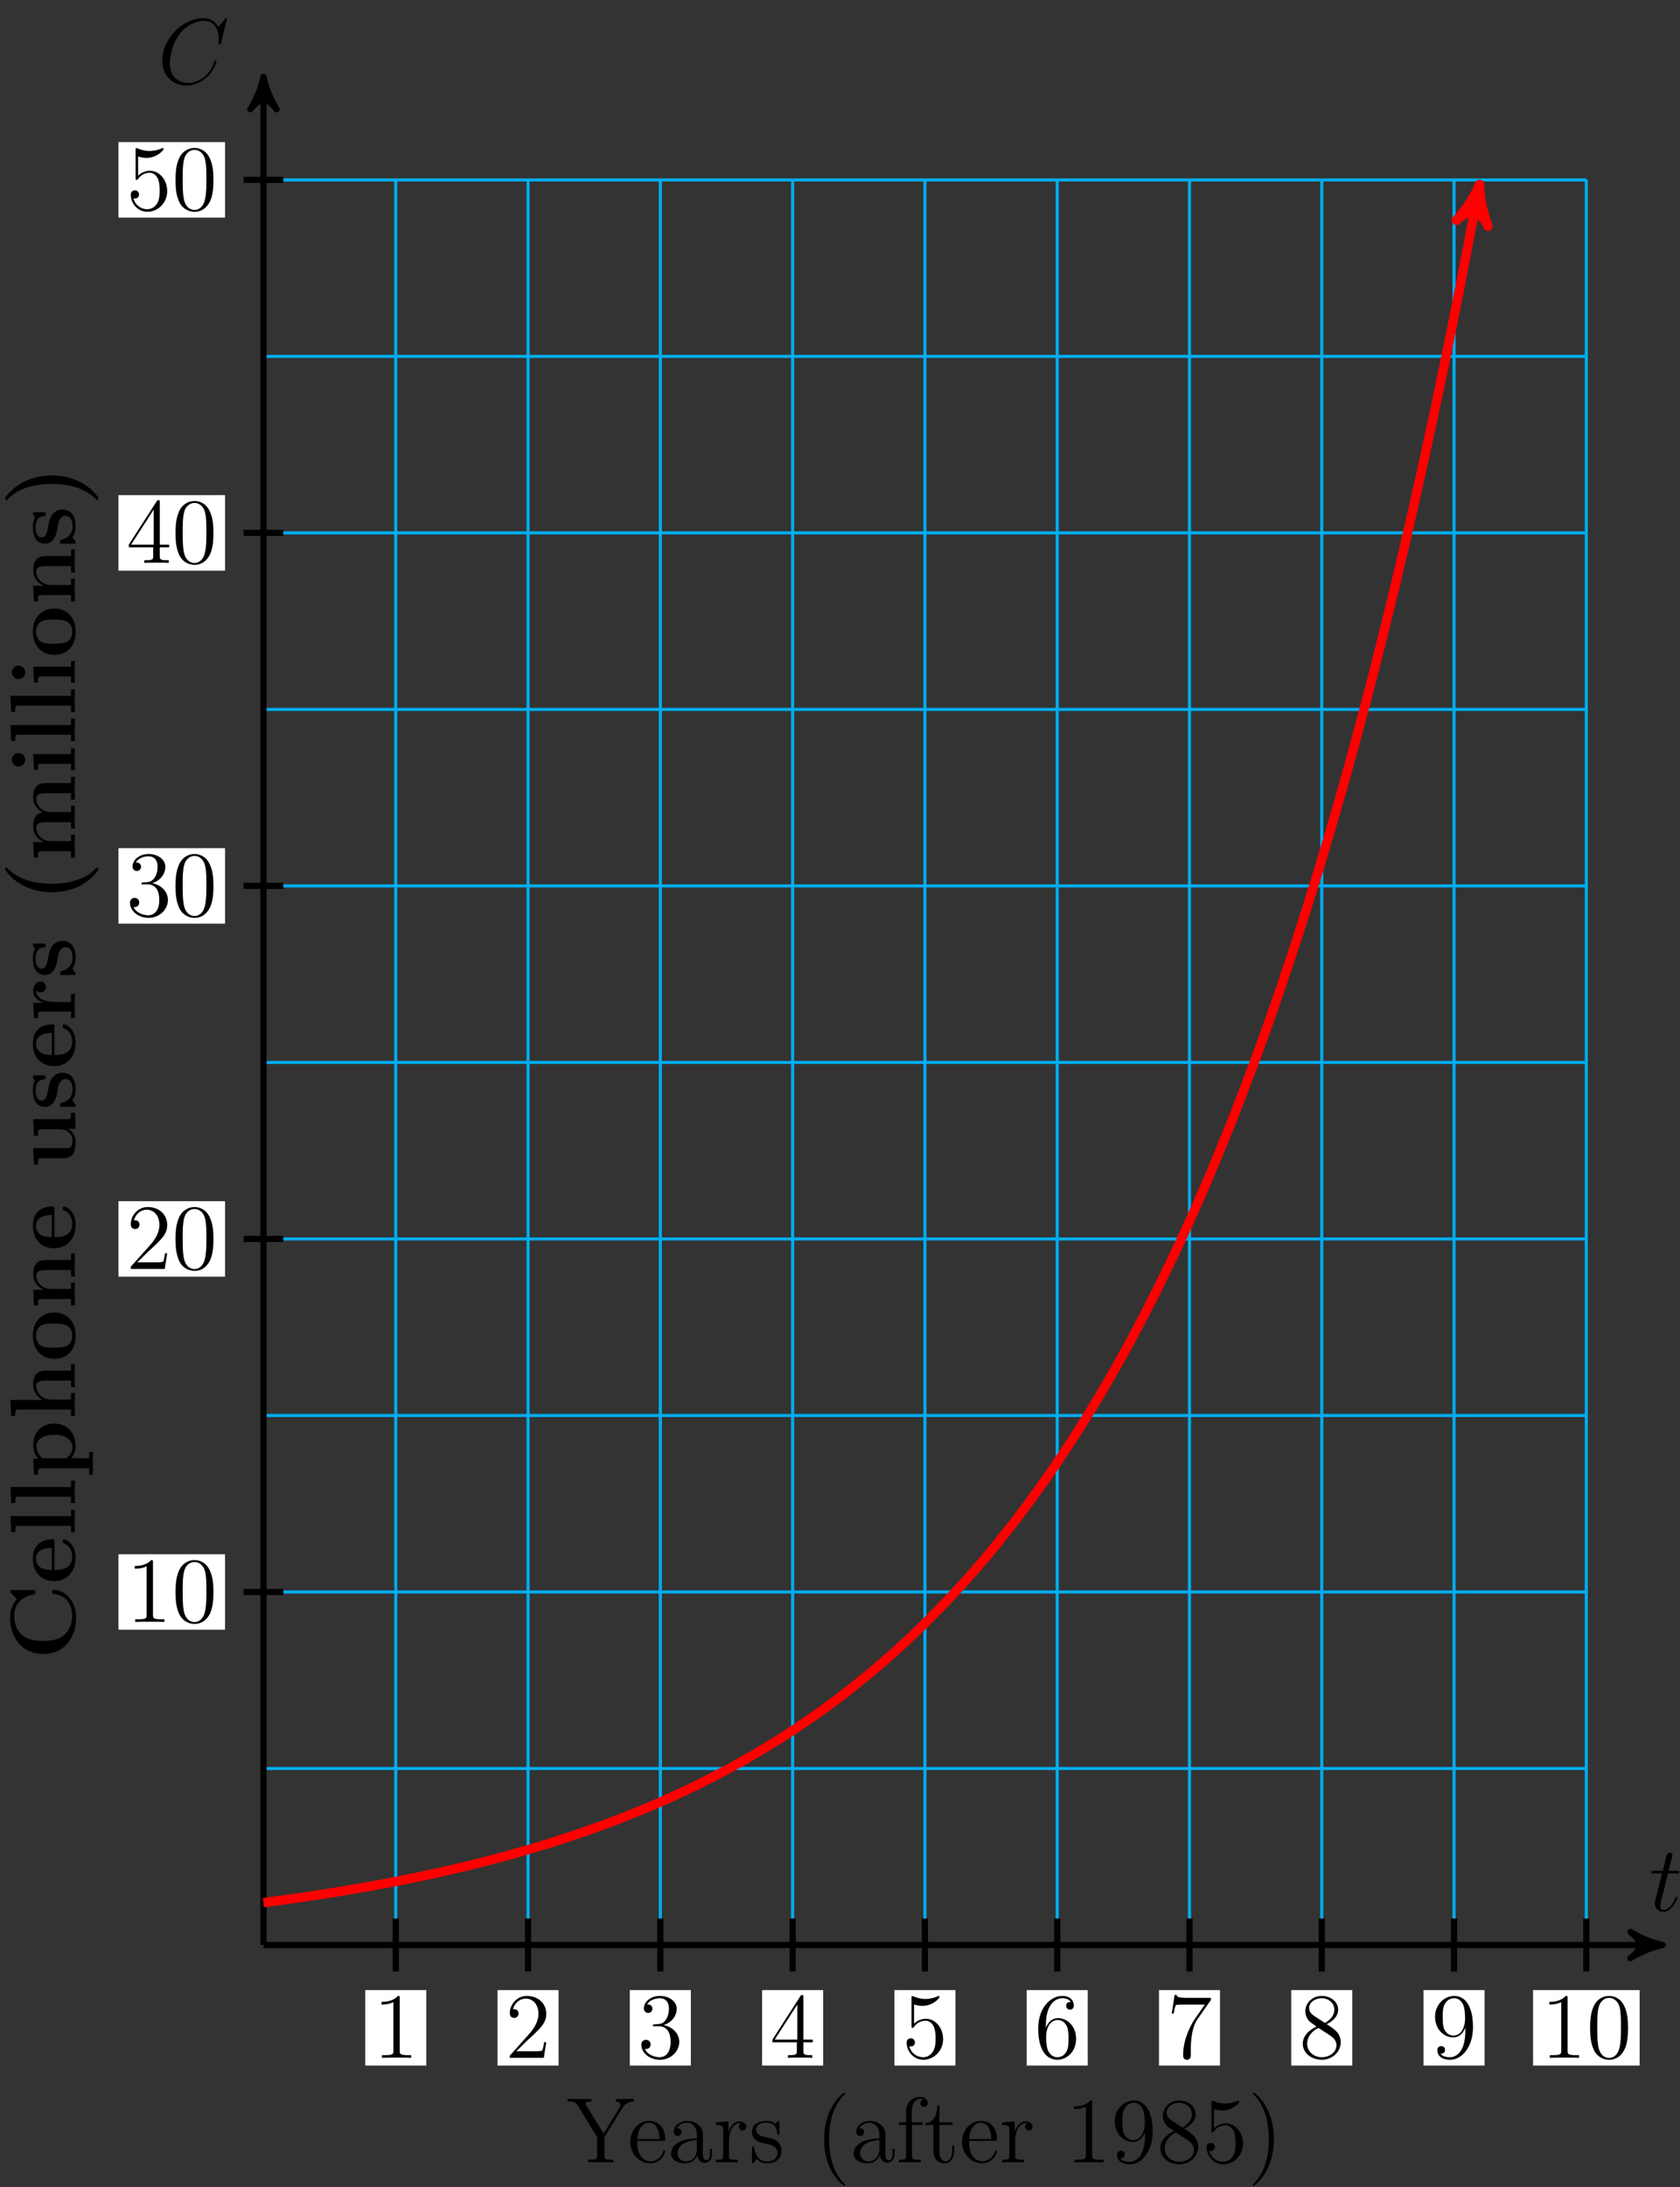 <?xml version="1.0" encoding="UTF-8"?>
<svg xmlns="http://www.w3.org/2000/svg" xmlns:xlink="http://www.w3.org/1999/xlink" width="216pt" height="281pt" viewBox="0 0 216 281" version="1.1">
<rect x="0" y="0" width="216" height="281" fill="#333333" stroke="none"/>
<defs>
<g>
<symbol overflow="visible" id="glyph0-0">
<path style="stroke:none;" d=""/>
</symbol>
<symbol overflow="visible" id="glyph0-1">
<path style="stroke:none;" d="M 2.406 -4.812 L 3.5 -4.812 C 3.734 -4.812 3.844 -4.812 3.844 -5.016 C 3.844 -5.156 3.781 -5.156 3.531 -5.156 L 2.484 -5.156 L 2.922 -6.891 C 2.969 -7.062 2.969 -7.094 2.969 -7.172 C 2.969 -7.359 2.828 -7.469 2.672 -7.469 C 2.562 -7.469 2.297 -7.438 2.203 -7.047 L 1.734 -5.156 L 0.609 -5.156 C 0.375 -5.156 0.266 -5.156 0.266 -4.922 C 0.266 -4.812 0.344 -4.812 0.578 -4.812 L 1.641 -4.812 L 0.844 -1.656 C 0.75 -1.234 0.719 -1.109 0.719 -0.953 C 0.719 -0.391 1.109 0.125 1.781 0.125 C 2.984 0.125 3.641 -1.625 3.641 -1.703 C 3.641 -1.781 3.578 -1.812 3.516 -1.812 C 3.484 -1.812 3.438 -1.812 3.422 -1.766 C 3.406 -1.75 3.391 -1.75 3.312 -1.547 C 3.062 -0.953 2.516 -0.125 1.812 -0.125 C 1.453 -0.125 1.438 -0.422 1.438 -0.688 C 1.438 -0.688 1.438 -0.922 1.469 -1.062 Z M 2.406 -4.812 "/>
</symbol>
<symbol overflow="visible" id="glyph0-2">
<path style="stroke:none;" d="M 8.922 -8.312 C 8.922 -8.422 8.844 -8.422 8.828 -8.422 C 8.797 -8.422 8.75 -8.422 8.656 -8.297 L 7.828 -7.297 C 7.406 -8.016 6.75 -8.422 5.859 -8.422 C 3.281 -8.422 0.594 -5.797 0.594 -2.984 C 0.594 -0.984 2 0.25 3.734 0.25 C 4.703 0.25 5.531 -0.156 6.234 -0.734 C 7.266 -1.609 7.578 -2.766 7.578 -2.875 C 7.578 -2.969 7.484 -2.969 7.453 -2.969 C 7.344 -2.969 7.328 -2.906 7.297 -2.859 C 6.75 -0.984 5.141 -0.094 3.938 -0.094 C 2.672 -0.094 1.578 -0.906 1.578 -2.609 C 1.578 -2.984 1.703 -5.062 3.047 -6.641 C 3.703 -7.406 4.828 -8.062 5.969 -8.062 C 7.281 -8.062 7.859 -6.984 7.859 -5.766 C 7.859 -5.453 7.828 -5.188 7.828 -5.141 C 7.828 -5.031 7.953 -5.031 7.984 -5.031 C 8.109 -5.031 8.125 -5.047 8.172 -5.266 Z M 8.922 -8.312 "/>
</symbol>
<symbol overflow="visible" id="glyph1-0">
<path style="stroke:none;" d=""/>
</symbol>
<symbol overflow="visible" id="glyph1-1">
<path style="stroke:none;" d="M 3.438 -7.656 C 3.438 -7.938 3.438 -7.953 3.203 -7.953 C 2.922 -7.625 2.312 -7.188 1.094 -7.188 L 1.094 -6.844 C 1.359 -6.844 1.953 -6.844 2.625 -7.141 L 2.625 -0.922 C 2.625 -0.484 2.578 -0.344 1.531 -0.344 L 1.156 -0.344 L 1.156 0 C 1.484 -0.031 2.641 -0.031 3.031 -0.031 C 3.438 -0.031 4.578 -0.031 4.906 0 L 4.906 -0.344 L 4.531 -0.344 C 3.484 -0.344 3.438 -0.484 3.438 -0.922 Z M 3.438 -7.656 "/>
</symbol>
<symbol overflow="visible" id="glyph1-2">
<path style="stroke:none;" d="M 5.266 -2.016 L 5 -2.016 C 4.953 -1.812 4.859 -1.141 4.75 -0.953 C 4.656 -0.844 3.984 -0.844 3.625 -0.844 L 1.406 -0.844 C 1.734 -1.125 2.469 -1.891 2.766 -2.172 C 4.594 -3.844 5.266 -4.469 5.266 -5.656 C 5.266 -7.031 4.172 -7.953 2.781 -7.953 C 1.406 -7.953 0.578 -6.766 0.578 -5.734 C 0.578 -5.125 1.109 -5.125 1.141 -5.125 C 1.406 -5.125 1.703 -5.312 1.703 -5.688 C 1.703 -6.031 1.484 -6.25 1.141 -6.25 C 1.047 -6.25 1.016 -6.25 0.984 -6.234 C 1.203 -7.047 1.859 -7.609 2.625 -7.609 C 3.641 -7.609 4.266 -6.75 4.266 -5.656 C 4.266 -4.641 3.688 -3.75 3 -2.984 L 0.578 -0.281 L 0.578 0 L 4.953 0 Z M 5.266 -2.016 "/>
</symbol>
<symbol overflow="visible" id="glyph1-3">
<path style="stroke:none;" d="M 2.203 -4.297 C 2 -4.281 1.953 -4.266 1.953 -4.156 C 1.953 -4.047 2.016 -4.047 2.219 -4.047 L 2.766 -4.047 C 3.797 -4.047 4.25 -3.203 4.25 -2.062 C 4.25 -0.484 3.438 -0.078 2.844 -0.078 C 2.266 -0.078 1.297 -0.344 0.938 -1.141 C 1.328 -1.078 1.672 -1.297 1.672 -1.719 C 1.672 -2.062 1.422 -2.312 1.094 -2.312 C 0.797 -2.312 0.484 -2.141 0.484 -1.688 C 0.484 -0.625 1.547 0.25 2.875 0.25 C 4.297 0.25 5.359 -0.844 5.359 -2.047 C 5.359 -3.141 4.469 -4 3.328 -4.203 C 4.359 -4.5 5.031 -5.375 5.031 -6.312 C 5.031 -7.25 4.047 -7.953 2.891 -7.953 C 1.703 -7.953 0.812 -7.219 0.812 -6.344 C 0.812 -5.875 1.188 -5.766 1.359 -5.766 C 1.609 -5.766 1.906 -5.953 1.906 -6.312 C 1.906 -6.688 1.609 -6.859 1.344 -6.859 C 1.281 -6.859 1.25 -6.859 1.219 -6.844 C 1.672 -7.656 2.797 -7.656 2.859 -7.656 C 3.25 -7.656 4.031 -7.484 4.031 -6.312 C 4.031 -6.078 4 -5.422 3.641 -4.906 C 3.281 -4.375 2.875 -4.344 2.562 -4.328 Z M 2.203 -4.297 "/>
</symbol>
<symbol overflow="visible" id="glyph1-4">
<path style="stroke:none;" d="M 4.312 -7.781 C 4.312 -8.016 4.312 -8.062 4.141 -8.062 C 4.047 -8.062 4.016 -8.062 3.922 -7.922 L 0.328 -2.344 L 0.328 -2 L 3.469 -2 L 3.469 -0.906 C 3.469 -0.469 3.438 -0.344 2.562 -0.344 L 2.328 -0.344 L 2.328 0 C 2.609 -0.031 3.547 -0.031 3.891 -0.031 C 4.219 -0.031 5.172 -0.031 5.453 0 L 5.453 -0.344 L 5.219 -0.344 C 4.344 -0.344 4.312 -0.469 4.312 -0.906 L 4.312 -2 L 5.516 -2 L 5.516 -2.344 L 4.312 -2.344 Z M 3.531 -6.844 L 3.531 -2.344 L 0.625 -2.344 Z M 3.531 -6.844 "/>
</symbol>
<symbol overflow="visible" id="glyph1-5">
<path style="stroke:none;" d="M 1.531 -6.844 C 2.047 -6.688 2.469 -6.672 2.594 -6.672 C 3.938 -6.672 4.812 -7.656 4.812 -7.828 C 4.812 -7.875 4.781 -7.938 4.703 -7.938 C 4.688 -7.938 4.656 -7.938 4.547 -7.891 C 3.891 -7.609 3.312 -7.562 3 -7.562 C 2.219 -7.562 1.656 -7.812 1.422 -7.906 C 1.344 -7.938 1.312 -7.938 1.297 -7.938 C 1.203 -7.938 1.203 -7.859 1.203 -7.672 L 1.203 -4.125 C 1.203 -3.906 1.203 -3.844 1.344 -3.844 C 1.406 -3.844 1.422 -3.844 1.547 -4 C 1.875 -4.484 2.438 -4.766 3.031 -4.766 C 3.672 -4.766 3.984 -4.188 4.078 -3.984 C 4.281 -3.516 4.297 -2.922 4.297 -2.469 C 4.297 -2.016 4.297 -1.344 3.953 -0.797 C 3.688 -0.375 3.234 -0.078 2.703 -0.078 C 1.906 -0.078 1.141 -0.609 0.922 -1.484 C 0.984 -1.453 1.047 -1.453 1.109 -1.453 C 1.312 -1.453 1.641 -1.562 1.641 -1.969 C 1.641 -2.312 1.406 -2.5 1.109 -2.5 C 0.891 -2.5 0.578 -2.391 0.578 -1.922 C 0.578 -0.906 1.406 0.25 2.719 0.25 C 4.078 0.25 5.266 -0.891 5.266 -2.406 C 5.266 -3.828 4.297 -5.016 3.047 -5.016 C 2.359 -5.016 1.844 -4.703 1.531 -4.375 Z M 1.531 -6.844 "/>
</symbol>
<symbol overflow="visible" id="glyph1-6">
<path style="stroke:none;" d="M 1.469 -4.156 C 1.469 -7.188 2.938 -7.656 3.578 -7.656 C 4.016 -7.656 4.453 -7.531 4.672 -7.172 C 4.531 -7.172 4.078 -7.172 4.078 -6.688 C 4.078 -6.422 4.25 -6.188 4.562 -6.188 C 4.859 -6.188 5.062 -6.375 5.062 -6.719 C 5.062 -7.344 4.609 -7.953 3.578 -7.953 C 2.062 -7.953 0.484 -6.406 0.484 -3.781 C 0.484 -0.484 1.922 0.25 2.938 0.25 C 4.25 0.25 5.359 -0.891 5.359 -2.438 C 5.359 -4.031 4.25 -5.094 3.047 -5.094 C 1.984 -5.094 1.594 -4.172 1.469 -3.844 Z M 2.938 -0.078 C 2.188 -0.078 1.828 -0.734 1.719 -0.984 C 1.609 -1.297 1.5 -1.891 1.5 -2.719 C 1.5 -3.672 1.922 -4.859 3 -4.859 C 3.656 -4.859 4 -4.406 4.188 -4 C 4.375 -3.562 4.375 -2.969 4.375 -2.453 C 4.375 -1.844 4.375 -1.297 4.141 -0.844 C 3.844 -0.281 3.422 -0.078 2.938 -0.078 Z M 2.938 -0.078 "/>
</symbol>
<symbol overflow="visible" id="glyph1-7">
<path style="stroke:none;" d="M 5.672 -7.422 L 5.672 -7.703 L 2.797 -7.703 C 1.344 -7.703 1.328 -7.859 1.281 -8.078 L 1.016 -8.078 L 0.641 -5.688 L 0.906 -5.688 C 0.938 -5.906 1.047 -6.641 1.203 -6.781 C 1.297 -6.844 2.203 -6.844 2.359 -6.844 L 4.906 -6.844 L 3.641 -5.031 C 3.312 -4.562 2.109 -2.609 2.109 -0.359 C 2.109 -0.234 2.109 0.25 2.594 0.25 C 3.094 0.25 3.094 -0.219 3.094 -0.375 L 3.094 -0.969 C 3.094 -2.75 3.375 -4.141 3.938 -4.938 Z M 5.672 -7.422 "/>
</symbol>
<symbol overflow="visible" id="glyph1-8">
<path style="stroke:none;" d="M 3.562 -4.312 C 4.156 -4.641 5.031 -5.188 5.031 -6.188 C 5.031 -7.234 4.031 -7.953 2.922 -7.953 C 1.75 -7.953 0.812 -7.078 0.812 -5.984 C 0.812 -5.578 0.938 -5.172 1.266 -4.766 C 1.406 -4.609 1.406 -4.609 2.25 -4.016 C 1.094 -3.484 0.484 -2.672 0.484 -1.812 C 0.484 -0.531 1.703 0.25 2.922 0.25 C 4.25 0.25 5.359 -0.734 5.359 -1.984 C 5.359 -3.203 4.5 -3.734 3.562 -4.312 Z M 1.938 -5.391 C 1.781 -5.5 1.297 -5.812 1.297 -6.391 C 1.297 -7.172 2.109 -7.656 2.922 -7.656 C 3.781 -7.656 4.547 -7.047 4.547 -6.188 C 4.547 -5.453 4.016 -4.859 3.328 -4.484 Z M 2.5 -3.844 L 3.938 -2.906 C 4.25 -2.703 4.812 -2.328 4.812 -1.609 C 4.812 -0.688 3.891 -0.078 2.922 -0.078 C 1.906 -0.078 1.047 -0.812 1.047 -1.812 C 1.047 -2.734 1.719 -3.484 2.5 -3.844 Z M 2.5 -3.844 "/>
</symbol>
<symbol overflow="visible" id="glyph1-9">
<path style="stroke:none;" d="M 4.375 -3.484 C 4.375 -0.656 3.125 -0.078 2.406 -0.078 C 2.109 -0.078 1.484 -0.109 1.188 -0.531 L 1.25 -0.531 C 1.344 -0.5 1.766 -0.578 1.766 -1.016 C 1.766 -1.281 1.594 -1.5 1.281 -1.5 C 0.969 -1.5 0.781 -1.297 0.781 -0.984 C 0.781 -0.25 1.375 0.25 2.422 0.25 C 3.906 0.25 5.359 -1.344 5.359 -3.938 C 5.359 -7.141 4.016 -7.953 2.969 -7.953 C 1.656 -7.953 0.484 -6.844 0.484 -5.266 C 0.484 -3.688 1.609 -2.625 2.797 -2.625 C 3.688 -2.625 4.141 -3.266 4.375 -3.875 Z M 2.844 -2.859 C 2.094 -2.859 1.766 -3.469 1.656 -3.688 C 1.469 -4.141 1.469 -4.719 1.469 -5.266 C 1.469 -5.922 1.469 -6.5 1.781 -7 C 2 -7.312 2.312 -7.656 2.969 -7.656 C 3.641 -7.656 4 -7.062 4.109 -6.797 C 4.344 -6.203 4.344 -5.188 4.344 -5.016 C 4.344 -4 3.891 -2.859 2.844 -2.859 Z M 2.844 -2.859 "/>
</symbol>
<symbol overflow="visible" id="glyph1-10">
<path style="stroke:none;" d="M 5.359 -3.828 C 5.359 -4.812 5.297 -5.781 4.859 -6.688 C 4.375 -7.688 3.516 -7.953 2.922 -7.953 C 2.234 -7.953 1.391 -7.609 0.938 -6.609 C 0.609 -5.859 0.484 -5.109 0.484 -3.828 C 0.484 -2.672 0.578 -1.797 1 -0.938 C 1.469 -0.031 2.297 0.25 2.922 0.25 C 3.953 0.25 4.547 -0.375 4.906 -1.062 C 5.328 -1.953 5.359 -3.125 5.359 -3.828 Z M 2.922 0.016 C 2.531 0.016 1.75 -0.203 1.531 -1.5 C 1.406 -2.219 1.406 -3.125 1.406 -3.969 C 1.406 -4.953 1.406 -5.828 1.594 -6.531 C 1.797 -7.344 2.406 -7.703 2.922 -7.703 C 3.375 -7.703 4.062 -7.438 4.297 -6.406 C 4.453 -5.719 4.453 -4.781 4.453 -3.969 C 4.453 -3.172 4.453 -2.266 4.312 -1.531 C 4.094 -0.219 3.328 0.016 2.922 0.016 Z M 2.922 0.016 "/>
</symbol>
<symbol overflow="visible" id="glyph2-0">
<path style="stroke:none;" d=""/>
</symbol>
<symbol overflow="visible" id="glyph2-1">
<path style="stroke:none;" d="M 8.641 -7.812 L 8.641 -8.156 L 7.531 -8.141 C 7.203 -8.141 6.609 -8.141 6.312 -8.156 L 6.312 -7.812 C 6.656 -7.812 6.906 -7.656 6.906 -7.375 C 6.906 -7.219 6.891 -7.188 6.766 -7 L 4.75 -3.703 L 2.516 -7.297 C 2.453 -7.422 2.422 -7.453 2.422 -7.531 C 2.422 -7.781 2.734 -7.812 3.172 -7.812 L 3.172 -8.156 C 2.891 -8.141 1.922 -8.141 1.594 -8.141 C 1.25 -8.141 0.406 -8.141 0.125 -8.156 L 0.125 -7.812 C 0.969 -7.812 1.125 -7.781 1.391 -7.344 L 3.906 -3.266 L 3.906 -0.906 C 3.906 -0.469 3.875 -0.344 3.016 -0.344 L 2.766 -0.344 L 2.766 0 C 3.047 -0.031 4.031 -0.031 4.375 -0.031 C 4.719 -0.031 5.703 -0.031 5.984 0 L 5.984 -0.344 L 5.75 -0.344 C 4.875 -0.344 4.859 -0.469 4.859 -0.891 L 4.859 -3.281 L 7.188 -7.047 C 7.578 -7.672 8.125 -7.812 8.641 -7.812 Z M 8.641 -7.812 "/>
</symbol>
<symbol overflow="visible" id="glyph2-2">
<path style="stroke:none;" d="M 4.859 -1.422 C 4.859 -1.5 4.812 -1.547 4.734 -1.547 C 4.641 -1.547 4.609 -1.484 4.594 -1.422 C 4.281 -0.422 3.484 -0.141 2.969 -0.141 C 2.469 -0.141 1.266 -0.484 1.266 -2.547 L 1.266 -2.766 L 4.578 -2.766 C 4.844 -2.766 4.859 -2.766 4.859 -3 C 4.859 -4.203 4.219 -5.328 2.766 -5.328 C 1.406 -5.328 0.359 -4.094 0.359 -2.625 C 0.359 -1.047 1.578 0.125 2.906 0.125 C 4.328 0.125 4.859 -1.172 4.859 -1.422 Z M 4.125 -3 L 1.281 -3 C 1.375 -4.875 2.422 -5.094 2.766 -5.094 C 4.047 -5.094 4.109 -3.406 4.125 -3 Z M 4.125 -3 "/>
</symbol>
<symbol overflow="visible" id="glyph2-3">
<path style="stroke:none;" d="M 5.672 -1.062 L 5.672 -1.734 L 5.406 -1.734 L 5.406 -1.062 C 5.406 -0.375 5.109 -0.281 4.953 -0.281 C 4.5 -0.281 4.5 -0.922 4.5 -1.094 L 4.5 -3.188 C 4.5 -3.844 4.5 -4.312 3.969 -4.781 C 3.547 -5.156 3.016 -5.328 2.484 -5.328 C 1.5 -5.328 0.75 -4.688 0.75 -3.906 C 0.75 -3.562 0.984 -3.391 1.25 -3.391 C 1.547 -3.391 1.75 -3.594 1.75 -3.891 C 1.75 -4.375 1.312 -4.375 1.141 -4.375 C 1.406 -4.875 1.984 -5.094 2.469 -5.094 C 3.016 -5.094 3.719 -4.641 3.719 -3.562 L 3.719 -3.078 C 1.312 -3.047 0.406 -2.047 0.406 -1.125 C 0.406 -0.172 1.5 0.125 2.234 0.125 C 3.031 0.125 3.562 -0.359 3.797 -0.938 C 3.844 -0.375 4.203 0.062 4.719 0.062 C 4.969 0.062 5.672 -0.109 5.672 -1.062 Z M 3.719 -1.688 C 3.719 -0.516 2.844 -0.125 2.328 -0.125 C 1.75 -0.125 1.25 -0.547 1.25 -1.125 C 1.25 -2.703 3.281 -2.844 3.719 -2.875 Z M 3.719 -1.688 "/>
</symbol>
<symbol overflow="visible" id="glyph2-4">
<path style="stroke:none;" d="M 4.219 -4.578 C 4.219 -4.938 3.891 -5.266 3.375 -5.266 C 2.359 -5.266 2.016 -4.172 1.953 -3.938 L 1.938 -3.938 L 1.938 -5.266 L 0.328 -5.141 L 0.328 -4.797 C 1.141 -4.797 1.25 -4.703 1.25 -4.125 L 1.25 -0.891 C 1.25 -0.344 1.109 -0.344 0.328 -0.344 L 0.328 0 C 0.672 -0.031 1.328 -0.031 1.688 -0.031 C 2.016 -0.031 2.859 -0.031 3.125 0 L 3.125 -0.344 L 2.891 -0.344 C 2.016 -0.344 2 -0.484 2 -0.906 L 2 -2.781 C 2 -3.938 2.469 -5.031 3.391 -5.031 C 3.484 -5.031 3.516 -5.031 3.562 -5.016 C 3.469 -4.969 3.281 -4.906 3.281 -4.578 C 3.281 -4.234 3.547 -4.094 3.734 -4.094 C 3.984 -4.094 4.219 -4.25 4.219 -4.578 Z M 4.219 -4.578 "/>
</symbol>
<symbol overflow="visible" id="glyph2-5">
<path style="stroke:none;" d="M 4.203 -1.516 C 4.203 -2.156 3.812 -2.547 3.703 -2.656 C 3.281 -3.031 2.953 -3.094 2.156 -3.234 C 1.812 -3.312 0.938 -3.484 0.938 -4.203 C 0.938 -4.562 1.188 -5.109 2.266 -5.109 C 3.562 -5.109 3.641 -4 3.656 -3.641 C 3.672 -3.531 3.75 -3.531 3.797 -3.531 C 3.922 -3.531 3.922 -3.594 3.922 -3.812 L 3.922 -5.062 C 3.922 -5.266 3.922 -5.328 3.797 -5.328 C 3.703 -5.328 3.484 -5.062 3.391 -4.953 C 3.031 -5.266 2.656 -5.328 2.266 -5.328 C 0.828 -5.328 0.391 -4.547 0.391 -3.891 C 0.391 -3.75 0.391 -3.328 0.844 -2.922 C 1.234 -2.578 1.641 -2.5 2.188 -2.391 C 2.844 -2.266 3 -2.219 3.297 -1.984 C 3.516 -1.812 3.672 -1.547 3.672 -1.203 C 3.672 -0.688 3.375 -0.125 2.312 -0.125 C 1.531 -0.125 0.953 -0.578 0.688 -1.766 C 0.641 -1.984 0.641 -2.016 0.641 -2.016 C 0.609 -2.062 0.562 -2.062 0.531 -2.062 C 0.391 -2.062 0.391 -2 0.391 -1.781 L 0.391 -0.156 C 0.391 0.062 0.391 0.125 0.516 0.125 C 0.578 0.125 0.578 0.109 0.781 -0.141 C 0.844 -0.234 0.844 -0.25 1.031 -0.438 C 1.484 0.125 2.125 0.125 2.328 0.125 C 3.578 0.125 4.203 -0.578 4.203 -1.516 Z M 4.203 -1.516 "/>
</symbol>
<symbol overflow="visible" id="glyph2-6">
<path style="stroke:none;" d="M 3.891 2.906 C 3.891 2.875 3.891 2.844 3.688 2.641 C 2.484 1.438 1.812 -0.531 1.812 -2.969 C 1.812 -5.297 2.375 -7.297 3.766 -8.703 C 3.891 -8.812 3.891 -8.828 3.891 -8.875 C 3.891 -8.938 3.828 -8.969 3.781 -8.969 C 3.625 -8.969 2.641 -8.109 2.062 -6.938 C 1.453 -5.719 1.172 -4.453 1.172 -2.969 C 1.172 -1.906 1.344 -0.484 1.953 0.781 C 2.672 2.219 3.641 3 3.781 3 C 3.828 3 3.891 2.969 3.891 2.906 Z M 3.891 2.906 "/>
</symbol>
<symbol overflow="visible" id="glyph2-7">
<path style="stroke:none;" d="M 4.094 -7.625 C 4.094 -8.062 3.656 -8.422 3.078 -8.422 C 2.25 -8.422 1.297 -7.766 1.297 -6.547 L 1.297 -5.156 L 0.375 -5.156 L 0.375 -4.812 L 1.297 -4.812 L 1.297 -0.891 C 1.297 -0.344 1.172 -0.344 0.391 -0.344 L 0.391 0 C 0.734 -0.031 1.391 -0.031 1.75 -0.031 C 2.062 -0.031 2.922 -0.031 3.188 0 L 3.188 -0.344 L 2.953 -0.344 C 2.078 -0.344 2.062 -0.484 2.062 -0.906 L 2.062 -4.812 L 3.406 -4.812 L 3.406 -5.156 L 2.031 -5.156 L 2.031 -6.547 C 2.031 -7.625 2.578 -8.172 3.078 -8.172 C 3.172 -8.172 3.344 -8.156 3.484 -8.078 C 3.438 -8.062 3.141 -7.953 3.141 -7.609 C 3.141 -7.344 3.328 -7.141 3.609 -7.141 C 3.891 -7.141 4.094 -7.344 4.094 -7.625 Z M 4.094 -7.625 "/>
</symbol>
<symbol overflow="visible" id="glyph2-8">
<path style="stroke:none;" d="M 3.891 -1.484 L 3.891 -2.156 L 3.641 -2.156 L 3.641 -1.5 C 3.641 -0.641 3.281 -0.141 2.828 -0.141 C 2.016 -0.141 2.016 -1.25 2.016 -1.453 L 2.016 -4.812 L 3.688 -4.812 L 3.688 -5.156 L 2.016 -5.156 L 2.016 -7.344 L 1.75 -7.344 C 1.734 -6.234 1.297 -5.078 0.219 -5.047 L 0.219 -4.812 L 1.234 -4.812 L 1.234 -1.484 C 1.234 -0.156 2.109 0.125 2.75 0.125 C 3.5 0.125 3.891 -0.625 3.891 -1.484 Z M 3.891 -1.484 "/>
</symbol>
<symbol overflow="visible" id="glyph2-9">
<path style="stroke:none;" d="M 4.906 0 L 4.906 -0.344 L 4.531 -0.344 C 3.484 -0.344 3.438 -0.484 3.438 -0.922 L 3.438 -7.656 C 3.438 -7.938 3.438 -7.953 3.203 -7.953 C 2.922 -7.625 2.312 -7.188 1.094 -7.188 L 1.094 -6.844 C 1.359 -6.844 1.953 -6.844 2.625 -7.141 L 2.625 -0.922 C 2.625 -0.484 2.578 -0.344 1.531 -0.344 L 1.156 -0.344 L 1.156 0 C 1.484 -0.031 2.641 -0.031 3.031 -0.031 C 3.438 -0.031 4.578 -0.031 4.906 0 Z M 4.906 0 "/>
</symbol>
<symbol overflow="visible" id="glyph2-10">
<path style="stroke:none;" d="M 5.359 -3.938 C 5.359 -7.141 4.016 -7.953 2.969 -7.953 C 1.656 -7.953 0.484 -6.844 0.484 -5.266 C 0.484 -3.688 1.609 -2.625 2.797 -2.625 C 3.688 -2.625 4.141 -3.266 4.375 -3.875 L 4.375 -3.484 C 4.375 -0.656 3.125 -0.078 2.406 -0.078 C 2.109 -0.078 1.484 -0.109 1.188 -0.531 L 1.25 -0.531 C 1.344 -0.5 1.766 -0.578 1.766 -1.016 C 1.766 -1.281 1.594 -1.5 1.281 -1.5 C 0.969 -1.5 0.781 -1.297 0.781 -0.984 C 0.781 -0.25 1.375 0.25 2.422 0.25 C 3.906 0.25 5.359 -1.344 5.359 -3.938 Z M 4.344 -5.016 C 4.344 -4 3.891 -2.859 2.844 -2.859 C 2.094 -2.859 1.766 -3.469 1.656 -3.688 C 1.469 -4.141 1.469 -4.719 1.469 -5.266 C 1.469 -5.922 1.469 -6.5 1.781 -7 C 2 -7.312 2.312 -7.656 2.969 -7.656 C 3.641 -7.656 4 -7.062 4.109 -6.797 C 4.344 -6.203 4.344 -5.188 4.344 -5.016 Z M 4.344 -5.016 "/>
</symbol>
<symbol overflow="visible" id="glyph2-11">
<path style="stroke:none;" d="M 5.359 -1.984 C 5.359 -3.203 4.5 -3.734 3.562 -4.312 C 4.156 -4.641 5.031 -5.188 5.031 -6.188 C 5.031 -7.234 4.031 -7.953 2.922 -7.953 C 1.75 -7.953 0.812 -7.078 0.812 -5.984 C 0.812 -5.578 0.938 -5.172 1.266 -4.766 C 1.406 -4.609 1.406 -4.609 2.25 -4.016 C 1.094 -3.484 0.484 -2.672 0.484 -1.812 C 0.484 -0.531 1.703 0.25 2.922 0.25 C 4.25 0.25 5.359 -0.734 5.359 -1.984 Z M 4.547 -6.188 C 4.547 -5.453 4.016 -4.859 3.328 -4.484 L 1.938 -5.391 C 1.781 -5.5 1.297 -5.812 1.297 -6.391 C 1.297 -7.172 2.109 -7.656 2.922 -7.656 C 3.781 -7.656 4.547 -7.047 4.547 -6.188 Z M 4.812 -1.609 C 4.812 -0.688 3.891 -0.078 2.922 -0.078 C 1.906 -0.078 1.047 -0.812 1.047 -1.812 C 1.047 -2.734 1.719 -3.484 2.5 -3.844 L 3.938 -2.906 C 4.25 -2.703 4.812 -2.328 4.812 -1.609 Z M 4.812 -1.609 "/>
</symbol>
<symbol overflow="visible" id="glyph2-12">
<path style="stroke:none;" d="M 5.266 -2.406 C 5.266 -3.828 4.297 -5.016 3.047 -5.016 C 2.359 -5.016 1.844 -4.703 1.531 -4.375 L 1.531 -6.844 C 2.047 -6.688 2.469 -6.672 2.594 -6.672 C 3.938 -6.672 4.812 -7.656 4.812 -7.828 C 4.812 -7.875 4.781 -7.938 4.703 -7.938 C 4.703 -7.938 4.656 -7.938 4.547 -7.891 C 3.891 -7.609 3.312 -7.562 3 -7.562 C 2.219 -7.562 1.656 -7.812 1.422 -7.906 C 1.344 -7.938 1.297 -7.938 1.297 -7.938 C 1.203 -7.938 1.203 -7.859 1.203 -7.672 L 1.203 -4.125 C 1.203 -3.906 1.203 -3.844 1.344 -3.844 C 1.406 -3.844 1.422 -3.844 1.547 -4 C 1.875 -4.484 2.438 -4.766 3.031 -4.766 C 3.672 -4.766 3.984 -4.188 4.078 -3.984 C 4.281 -3.516 4.297 -2.922 4.297 -2.469 C 4.297 -2.016 4.297 -1.344 3.953 -0.797 C 3.688 -0.375 3.234 -0.078 2.703 -0.078 C 1.906 -0.078 1.141 -0.609 0.922 -1.484 C 0.984 -1.453 1.047 -1.453 1.109 -1.453 C 1.312 -1.453 1.641 -1.562 1.641 -1.969 C 1.641 -2.312 1.406 -2.5 1.109 -2.5 C 0.891 -2.5 0.578 -2.391 0.578 -1.922 C 0.578 -0.906 1.406 0.25 2.719 0.25 C 4.078 0.25 5.266 -0.891 5.266 -2.406 Z M 5.266 -2.406 "/>
</symbol>
<symbol overflow="visible" id="glyph2-13">
<path style="stroke:none;" d="M 3.375 -2.969 C 3.375 -3.891 3.25 -5.359 2.578 -6.75 C 1.875 -8.188 0.891 -8.969 0.766 -8.969 C 0.719 -8.969 0.656 -8.938 0.656 -8.875 C 0.656 -8.828 0.656 -8.812 0.859 -8.609 C 2.062 -7.406 2.719 -5.422 2.719 -2.984 C 2.719 -0.672 2.156 1.328 0.781 2.734 C 0.656 2.844 0.656 2.875 0.656 2.906 C 0.656 2.969 0.719 3 0.766 3 C 0.922 3 1.906 2.141 2.484 0.969 C 3.094 -0.25 3.375 -1.547 3.375 -2.969 Z M 3.375 -2.969 "/>
</symbol>
<symbol overflow="visible" id="glyph3-0">
<path style="stroke:none;" d=""/>
</symbol>
<symbol overflow="visible" id="glyph3-1">
<path style="stroke:none;" d="M -2.719 -8.953 C -2.922 -8.953 -2.938 -8.875 -2.938 -8.703 C -2.938 -8.578 -2.938 -8.469 -2.812 -8.453 C -0.984 -8.344 -0.375 -6.797 -0.375 -5.719 C -0.375 -4.953 -0.578 -3.891 -1.344 -3.234 C -1.797 -2.812 -2.453 -2.422 -4.094 -2.422 C -5.266 -2.422 -6.141 -2.609 -6.812 -3.172 C -7.703 -3.938 -7.828 -5.125 -7.828 -5.703 C -7.828 -6.594 -7.328 -8.047 -5.219 -8.406 C -5.109 -8.422 -5.109 -8.531 -5.109 -8.672 C -5.109 -8.953 -5.141 -8.953 -5.422 -8.953 L -8.031 -8.953 C -8.312 -8.953 -8.344 -8.953 -8.344 -8.688 L -7.484 -7.797 C -8.062 -7.125 -8.344 -6.328 -8.344 -5.438 C -8.344 -2.578 -6.609 -0.734 -4.094 -0.734 C -1.641 -0.734 0.141 -2.516 0.141 -5.453 C 0.141 -7.578 -1.312 -8.953 -2.719 -8.953 Z M -2.719 -8.953 "/>
</symbol>
<symbol overflow="visible" id="glyph3-2">
<path style="stroke:none;" d="M -1.406 -5.75 C -1.578 -5.75 -1.578 -5.562 -1.578 -5.5 C -1.578 -5.312 -1.547 -5.297 -1.391 -5.219 C -0.609 -4.906 -0.359 -4.125 -0.359 -3.547 C -0.359 -1.812 -1.969 -1.812 -2.641 -1.812 L -2.641 -5.406 C -2.641 -5.672 -2.641 -5.75 -2.938 -5.75 C -3.297 -5.75 -4.203 -5.672 -4.75 -5.109 C -5.266 -4.609 -5.422 -3.938 -5.422 -3.25 C -5.422 -1.391 -4.203 -0.375 -2.688 -0.375 C -1.016 -0.375 0.078 -1.609 0.078 -3.406 C 0.078 -5.219 -1.188 -5.75 -1.406 -5.75 Z M -2.984 -4.656 L -2.984 -1.812 C -3.484 -1.828 -3.938 -1.844 -4.375 -2.094 C -4.75 -2.312 -5.016 -2.734 -5.016 -3.25 C -5.016 -4.531 -3.578 -4.641 -2.984 -4.656 Z M -2.984 -4.656 "/>
</symbol>
<symbol overflow="visible" id="glyph3-3">
<path style="stroke:none;" d="M 0 -3.422 L -0.516 -3.422 L -0.516 -2.594 L -8.297 -2.594 L -8.203 -0.531 L -7.688 -0.531 C -7.688 -1.266 -7.688 -1.344 -7.219 -1.344 L -0.516 -1.344 L -0.516 -0.531 L 0 -0.531 C -0.031 -0.797 -0.031 -1.656 -0.031 -1.969 C -0.031 -2.297 -0.031 -3.141 0 -3.422 Z M 0 -3.422 "/>
</symbol>
<symbol overflow="visible" id="glyph3-4">
<path style="stroke:none;" d="M -2.672 -7 C -4.312 -7 -5.375 -5.891 -5.375 -4.281 C -5.375 -3.578 -5.141 -2.969 -4.75 -2.484 L -5.375 -2.484 L -5.281 -0.422 L -4.766 -0.422 C -4.766 -1.156 -4.766 -1.25 -4.297 -1.25 L 1.812 -1.25 L 1.812 -0.422 L 2.312 -0.422 C 2.297 -0.688 2.297 -1.547 2.297 -1.891 C 2.297 -2.219 2.297 -3.094 2.312 -3.375 L 1.812 -3.375 L 1.812 -2.547 L -0.484 -2.547 C -0.234 -2.844 0.078 -3.375 0.078 -4.094 C 0.078 -5.719 -0.922 -7 -2.672 -7 Z M -2.672 -5.562 C -0.938 -5.562 -0.328 -4.703 -0.328 -3.938 C -0.328 -3.438 -0.578 -2.922 -1.141 -2.547 L -4.188 -2.547 C -4.75 -2.984 -4.953 -3.625 -4.953 -4.094 C -4.953 -4.859 -4.25 -5.562 -2.672 -5.562 Z M -2.672 -5.562 "/>
</symbol>
<symbol overflow="visible" id="glyph3-5">
<path style="stroke:none;" d="M 0 -7.172 L -0.516 -7.172 L -0.516 -6.344 L -3.656 -6.344 C -4.797 -6.344 -5.375 -5.859 -5.375 -4.547 C -5.375 -3.328 -4.531 -2.75 -4.172 -2.578 L -4.172 -2.562 L -8.297 -2.562 L -8.203 -0.5 L -7.688 -0.5 C -7.688 -1.25 -7.688 -1.328 -7.219 -1.328 L -0.516 -1.328 L -0.516 -0.5 L 0 -0.5 C -0.031 -0.781 -0.031 -1.641 -0.031 -1.969 C -0.031 -2.312 -0.031 -3.172 0 -3.453 L -0.516 -3.453 L -0.516 -2.625 L -3.062 -2.625 C -4.344 -2.625 -4.984 -3.578 -4.984 -4.344 C -4.984 -4.797 -4.703 -5.047 -3.797 -5.047 L -0.516 -5.047 L -0.516 -4.219 L 0 -4.219 C -0.031 -4.5 -0.031 -5.359 -0.031 -5.688 C -0.031 -6.031 -0.031 -6.891 0 -7.172 Z M 0 -7.172 "/>
</symbol>
<symbol overflow="visible" id="glyph3-6">
<path style="stroke:none;" d="M -2.625 -6.328 C -4.234 -6.328 -5.422 -5.234 -5.422 -3.359 C -5.422 -1.406 -4.172 -0.375 -2.625 -0.375 C -1.047 -0.375 0.078 -1.469 0.078 -3.344 C 0.078 -5.297 -1.109 -6.328 -2.625 -6.328 Z M -2.734 -4.906 C -1.75 -4.906 -0.359 -4.906 -0.359 -3.359 C -0.359 -1.812 -1.75 -1.812 -2.734 -1.812 C -3.297 -1.812 -3.891 -1.812 -4.328 -2.031 C -4.812 -2.297 -5.016 -2.828 -5.016 -3.344 C -5.016 -4.031 -4.703 -4.453 -4.359 -4.656 C -3.938 -4.906 -3.312 -4.906 -2.734 -4.906 Z M -2.734 -4.906 "/>
</symbol>
<symbol overflow="visible" id="glyph3-7">
<path style="stroke:none;" d="M 0 -7.172 L -0.516 -7.172 L -0.516 -6.344 L -3.656 -6.344 C -4.797 -6.344 -5.375 -5.859 -5.375 -4.547 C -5.375 -3.688 -4.953 -2.938 -4.062 -2.531 L -4.062 -2.516 L -5.375 -2.516 L -5.281 -0.5 L -4.766 -0.5 C -4.766 -1.25 -4.766 -1.328 -4.297 -1.328 L -0.516 -1.328 L -0.516 -0.5 L 0 -0.5 C -0.031 -0.781 -0.031 -1.641 -0.031 -1.969 C -0.031 -2.312 -0.031 -3.172 0 -3.453 L -0.516 -3.453 L -0.516 -2.625 L -3.062 -2.625 C -4.344 -2.625 -4.984 -3.578 -4.984 -4.344 C -4.984 -4.797 -4.703 -5.047 -3.797 -5.047 L -0.516 -5.047 L -0.516 -4.219 L 0 -4.219 C -0.031 -4.5 -0.031 -5.359 -0.031 -5.688 C -0.031 -6.031 -0.031 -6.891 0 -7.172 Z M 0 -7.172 "/>
</symbol>
<symbol overflow="visible" id="glyph3-8">
<path style="stroke:none;" d="M 0 -7.172 L -0.516 -7.172 C -0.516 -6.438 -0.516 -6.344 -0.984 -6.344 L -5.375 -6.344 L -5.281 -4.219 L -4.766 -4.219 C -4.766 -4.953 -4.766 -5.047 -4.297 -5.047 L -1.953 -5.047 C -1.047 -5.047 -0.328 -4.5 -0.328 -3.578 C -0.328 -2.672 -0.625 -2.625 -1.281 -2.625 L -5.375 -2.625 L -5.281 -0.5 L -4.766 -0.5 C -4.766 -1.25 -4.766 -1.328 -4.297 -1.328 L -1.469 -1.328 C -0.281 -1.328 0.078 -2.125 0.078 -3.406 C 0.078 -3.688 0.078 -4.578 -0.891 -5.094 L -0.891 -5.109 L 0.078 -5.109 Z M 0 -7.172 "/>
</symbol>
<symbol overflow="visible" id="glyph3-9">
<path style="stroke:none;" d="M -1.656 -4.844 C -2.234 -4.844 -2.625 -4.531 -2.844 -4.297 C -3.25 -3.797 -3.328 -3.391 -3.438 -2.75 C -3.578 -1.984 -3.703 -1.266 -4.281 -1.266 C -5.062 -1.266 -5.062 -2.328 -5.062 -2.578 C -5.062 -3.906 -4.219 -3.984 -3.922 -4 C -3.766 -4.016 -3.766 -4.109 -3.766 -4.25 C -3.766 -4.5 -3.797 -4.5 -4.078 -4.5 L -5.109 -4.5 C -5.328 -4.5 -5.422 -4.5 -5.422 -4.328 C -5.422 -4.25 -5.422 -4.234 -5.312 -4.047 C -5.266 -4 -5.188 -3.875 -5.156 -3.812 C -5.344 -3.484 -5.422 -3.031 -5.422 -2.609 C -5.422 -2.25 -5.422 -0.453 -3.859 -0.453 C -2.609 -0.453 -2.344 -1.938 -2.281 -2.312 C -2.219 -2.625 -2.156 -3.031 -2.156 -3.078 C -2.047 -3.547 -1.75 -4.031 -1.25 -4.031 C -0.328 -4.031 -0.328 -2.938 -0.328 -2.688 C -0.328 -2.078 -0.516 -1.328 -1.672 -0.984 C -1.906 -0.922 -1.922 -0.906 -1.922 -0.703 C -1.922 -0.453 -1.891 -0.453 -1.609 -0.453 L -0.234 -0.453 C -0.016 -0.453 0.078 -0.453 0.078 -0.641 C 0.078 -0.719 0.078 -0.734 -0.125 -0.984 L -0.344 -1.297 C 0.078 -1.828 0.078 -2.469 0.078 -2.688 C 0.078 -3.344 -0.078 -4.844 -1.656 -4.844 Z M -1.656 -4.844 "/>
</symbol>
<symbol overflow="visible" id="glyph3-10">
<path style="stroke:none;" d="M -4.438 -5.109 C -5.047 -5.109 -5.375 -4.484 -5.375 -3.906 C -5.375 -2.969 -4.547 -2.562 -4.047 -2.391 L -4.047 -2.375 L -5.375 -2.375 L -5.281 -0.422 L -4.766 -0.422 C -4.766 -1.156 -4.766 -1.25 -4.297 -1.25 L -0.516 -1.25 L -0.516 -0.422 L 0 -0.422 C -0.031 -0.688 -0.031 -1.594 -0.031 -1.922 C -0.031 -2.266 -0.031 -3.234 0 -3.531 L -0.516 -3.531 L -0.516 -2.484 L -2.688 -2.484 C -3.078 -2.484 -4.984 -2.562 -4.984 -3.969 C -4.859 -3.797 -4.656 -3.719 -4.438 -3.719 C -3.938 -3.719 -3.734 -4.109 -3.734 -4.406 C -3.734 -4.703 -3.938 -5.109 -4.438 -5.109 Z M -4.438 -5.109 "/>
</symbol>
<symbol overflow="visible" id="glyph3-11">
<path style="stroke:none;" d="M 2.859 -4.469 C 2.812 -4.469 2.781 -4.469 2.562 -4.25 C 1.234 -2.906 -0.875 -2.391 -2.969 -2.391 C -5.328 -2.391 -7.266 -2.969 -8.625 -4.312 C -8.766 -4.453 -8.781 -4.469 -8.828 -4.469 C -8.969 -4.469 -8.969 -4.328 -8.969 -4.266 C -8.969 -4.156 -8.969 -4.141 -8.719 -3.828 C -7.344 -2.109 -5.141 -1.297 -2.984 -1.297 C -0.781 -1.297 1.344 -2.109 2.734 -3.812 C 3 -4.125 3 -4.141 3 -4.266 C 3 -4.328 3 -4.469 2.859 -4.469 Z M 2.859 -4.469 "/>
</symbol>
<symbol overflow="visible" id="glyph3-12">
<path style="stroke:none;" d="M 0 -10.906 L -0.516 -10.906 L -0.516 -10.094 L -3.656 -10.094 C -4.75 -10.094 -5.375 -9.625 -5.375 -8.281 C -5.375 -7.078 -4.562 -6.516 -4.188 -6.328 C -5.203 -6.125 -5.375 -5.312 -5.375 -4.547 C -5.375 -3.406 -4.641 -2.781 -4.062 -2.531 L -4.062 -2.516 L -5.375 -2.516 L -5.281 -0.5 L -4.766 -0.5 C -4.766 -1.25 -4.766 -1.328 -4.297 -1.328 L -0.516 -1.328 L -0.516 -0.5 L 0 -0.5 C -0.031 -0.781 -0.031 -1.641 -0.031 -1.969 C -0.031 -2.312 -0.031 -3.172 0 -3.453 L -0.516 -3.453 L -0.516 -2.625 L -3.062 -2.625 C -4.359 -2.625 -4.984 -3.594 -4.984 -4.344 C -4.984 -4.797 -4.719 -5.062 -3.797 -5.062 L -0.516 -5.062 L -0.516 -4.234 L 0 -4.234 C -0.031 -4.5 -0.031 -5.359 -0.031 -5.703 C -0.031 -6.031 -0.031 -6.906 0 -7.188 L -0.516 -7.188 L -0.516 -6.359 L -3.062 -6.359 C -4.359 -6.359 -4.984 -7.328 -4.984 -8.078 C -4.984 -8.516 -4.719 -8.781 -3.797 -8.781 L -0.516 -8.781 L -0.516 -7.953 L 0 -7.953 C -0.031 -8.234 -0.031 -9.094 -0.031 -9.438 C -0.031 -9.766 -0.031 -10.641 0 -10.906 Z M 0 -10.906 "/>
</symbol>
<symbol overflow="visible" id="glyph3-13">
<path style="stroke:none;" d="M 0 -3.328 L -0.516 -3.328 L -0.516 -2.594 L -5.375 -2.594 L -5.281 -0.562 L -4.766 -0.562 C -4.766 -1.266 -4.766 -1.344 -4.297 -1.344 L -0.516 -1.344 L -0.516 -0.531 L 0 -0.531 C -0.031 -0.797 -0.031 -1.625 -0.031 -1.953 C -0.031 -2.281 -0.031 -3.047 0 -3.328 Z M -7.266 -2.734 C -7.75 -2.734 -8.125 -2.328 -8.125 -1.875 C -8.125 -1.391 -7.734 -1 -7.266 -1 C -6.781 -1 -6.406 -1.406 -6.406 -1.859 C -6.406 -2.359 -6.797 -2.734 -7.266 -2.734 Z M -7.266 -2.734 "/>
</symbol>
<symbol overflow="visible" id="glyph3-14">
<path style="stroke:none;" d="M -2.969 -3.922 C -5.172 -3.922 -7.312 -3.094 -8.703 -1.406 C -8.969 -1.094 -8.969 -1.062 -8.969 -0.938 C -8.969 -0.891 -8.969 -0.734 -8.828 -0.734 C -8.781 -0.734 -8.75 -0.734 -8.531 -0.969 C -7.203 -2.312 -5.094 -2.828 -2.984 -2.828 C -0.641 -2.828 1.297 -2.234 2.656 -0.891 C 2.797 -0.75 2.812 -0.734 2.859 -0.734 C 3 -0.734 3 -0.891 3 -0.938 C 3 -1.047 3 -1.078 2.75 -1.391 C 1.375 -3.109 -0.828 -3.922 -2.969 -3.922 Z M -2.969 -3.922 "/>
</symbol>
</g>
</defs>
<g id="surface1">
<path style="fill:none;stroke-width:0.399;stroke-linecap:butt;stroke-linejoin:miter;stroke:rgb(0%,67.839%,93.729%);stroke-opacity:1;stroke-miterlimit:10;" d="M -0.001 0 L 170.081 0 M -0.001 22.676 L 170.081 22.676 M -0.001 45.356 L 170.081 45.356 M -0.001 68.031 L 170.081 68.031 M -0.001 90.711 L 170.081 90.711 M -0.001 113.387 L 170.081 113.387 M -0.001 136.067 L 170.081 136.067 M -0.001 158.742 L 170.081 158.742 M -0.001 181.422 L 170.081 181.422 M -0.001 204.098 L 170.081 204.098 M -0.001 226.766 L 170.081 226.766 M -0.001 0 L -0.001 226.774 M 17.007 0 L 17.007 226.774 M 34.015 0 L 34.015 226.774 M 51.026 0 L 51.026 226.774 M 68.034 0 L 68.034 226.774 M 85.042 0 L 85.042 226.774 M 102.05 0 L 102.05 226.774 M 119.058 0 L 119.058 226.774 M 136.065 0 L 136.065 226.774 M 153.073 0 L 153.073 226.774 M 170.077 0 L 170.077 226.774 " transform="matrix(1,0,0,-1,33.876,249.883)"/>
<path style="fill:none;stroke-width:0.797;stroke-linecap:butt;stroke-linejoin:miter;stroke:rgb(0%,0%,0%);stroke-opacity:1;stroke-miterlimit:10;" d="M -0.001 0 L 178.854 0 " transform="matrix(1,0,0,-1,33.876,249.883)"/>
<path style="fill-rule:nonzero;fill:rgb(0%,0%,0%);fill-opacity:1;stroke-width:0.797;stroke-linecap:butt;stroke-linejoin:round;stroke:rgb(0%,0%,0%);stroke-opacity:1;stroke-miterlimit:10;" d="M 1.037 0 C -0.26 0.258 -1.553 0.778 -3.108 1.684 C -1.553 0.52 -1.553 -0.519 -3.108 -1.683 C -1.553 -0.777 -0.26 -0.258 1.037 0 Z M 1.037 0 " transform="matrix(1,0,0,-1,212.729,249.883)"/>
<g style="fill:rgb(0%,0%,0%);fill-opacity:1;">
  <use xlink:href="#glyph0-1" x="212.05" y="245.5"/>
</g>
<path style="fill:none;stroke-width:0.797;stroke-linecap:butt;stroke-linejoin:miter;stroke:rgb(0%,0%,0%);stroke-opacity:1;stroke-miterlimit:10;" d="M -0.001 0 L -0.001 238.946 " transform="matrix(1,0,0,-1,33.876,249.883)"/>
<path style="fill-rule:nonzero;fill:rgb(0%,0%,0%);fill-opacity:1;stroke-width:0.797;stroke-linecap:butt;stroke-linejoin:round;stroke:rgb(0%,0%,0%);stroke-opacity:1;stroke-miterlimit:10;" d="M 1.037 0.001 C -0.26 0.259 -1.553 0.778 -3.107 1.685 C -1.553 0.517 -1.553 -0.519 -3.107 -1.683 C -1.553 -0.776 -0.26 -0.261 1.037 0.001 Z M 1.037 0.001 " transform="matrix(0,-1,-1,0,33.876,10.936)"/>
<g style="fill:rgb(0%,0%,0%);fill-opacity:1;">
  <use xlink:href="#glyph0-2" x="20.259" y="10.751"/>
</g>
<path style="fill:none;stroke-width:0.797;stroke-linecap:butt;stroke-linejoin:miter;stroke:rgb(0%,0%,0%);stroke-opacity:1;stroke-miterlimit:10;" d="M 17.007 3.403 L 17.007 -3.402 " transform="matrix(1,0,0,-1,33.876,249.883)"/>
<path style=" stroke:none;fill-rule:nonzero;fill:rgb(100%,100%,100%);fill-opacity:1;" d="M 46.961 265.371 L 54.809 265.371 L 54.809 255.676 L 46.961 255.676 Z M 46.961 265.371 "/>
<g style="fill:rgb(0%,0%,0%);fill-opacity:1;">
  <use xlink:href="#glyph1-1" x="47.958" y="264.377"/>
</g>
<path style="fill:none;stroke-width:0.797;stroke-linecap:butt;stroke-linejoin:miter;stroke:rgb(0%,0%,0%);stroke-opacity:1;stroke-miterlimit:10;" d="M 34.015 3.403 L 34.015 -3.402 " transform="matrix(1,0,0,-1,33.876,249.883)"/>
<path style=" stroke:none;fill-rule:nonzero;fill:rgb(100%,100%,100%);fill-opacity:1;" d="M 63.969 265.371 L 71.816 265.371 L 71.816 255.676 L 63.969 255.676 Z M 63.969 265.371 "/>
<g style="fill:rgb(0%,0%,0%);fill-opacity:1;">
  <use xlink:href="#glyph1-2" x="64.966" y="264.377"/>
</g>
<path style="fill:none;stroke-width:0.797;stroke-linecap:butt;stroke-linejoin:miter;stroke:rgb(0%,0%,0%);stroke-opacity:1;stroke-miterlimit:10;" d="M 51.026 3.403 L 51.026 -3.402 " transform="matrix(1,0,0,-1,33.876,249.883)"/>
<path style=" stroke:none;fill-rule:nonzero;fill:rgb(100%,100%,100%);fill-opacity:1;" d="M 80.977 265.371 L 88.824 265.371 L 88.824 255.676 L 80.977 255.676 Z M 80.977 265.371 "/>
<g style="fill:rgb(0%,0%,0%);fill-opacity:1;">
  <use xlink:href="#glyph1-3" x="81.974" y="264.377"/>
</g>
<path style="fill:none;stroke-width:0.797;stroke-linecap:butt;stroke-linejoin:miter;stroke:rgb(0%,0%,0%);stroke-opacity:1;stroke-miterlimit:10;" d="M 68.034 3.403 L 68.034 -3.402 " transform="matrix(1,0,0,-1,33.876,249.883)"/>
<path style=" stroke:none;fill-rule:nonzero;fill:rgb(100%,100%,100%);fill-opacity:1;" d="M 97.984 265.371 L 105.832 265.371 L 105.832 255.676 L 97.984 255.676 Z M 97.984 265.371 "/>
<g style="fill:rgb(0%,0%,0%);fill-opacity:1;">
  <use xlink:href="#glyph1-4" x="98.982" y="264.377"/>
</g>
<path style="fill:none;stroke-width:0.797;stroke-linecap:butt;stroke-linejoin:miter;stroke:rgb(0%,0%,0%);stroke-opacity:1;stroke-miterlimit:10;" d="M 85.042 3.403 L 85.042 -3.402 " transform="matrix(1,0,0,-1,33.876,249.883)"/>
<path style=" stroke:none;fill-rule:nonzero;fill:rgb(100%,100%,100%);fill-opacity:1;" d="M 114.996 265.371 L 122.84 265.371 L 122.84 255.676 L 114.996 255.676 Z M 114.996 265.371 "/>
<g style="fill:rgb(0%,0%,0%);fill-opacity:1;">
  <use xlink:href="#glyph1-5" x="115.991" y="264.377"/>
</g>
<path style="fill:none;stroke-width:0.797;stroke-linecap:butt;stroke-linejoin:miter;stroke:rgb(0%,0%,0%);stroke-opacity:1;stroke-miterlimit:10;" d="M 102.05 3.403 L 102.05 -3.402 " transform="matrix(1,0,0,-1,33.876,249.883)"/>
<path style=" stroke:none;fill-rule:nonzero;fill:rgb(100%,100%,100%);fill-opacity:1;" d="M 132.004 265.371 L 139.848 265.371 L 139.848 255.676 L 132.004 255.676 Z M 132.004 265.371 "/>
<g style="fill:rgb(0%,0%,0%);fill-opacity:1;">
  <use xlink:href="#glyph1-6" x="132.999" y="264.377"/>
</g>
<path style="fill:none;stroke-width:0.797;stroke-linecap:butt;stroke-linejoin:miter;stroke:rgb(0%,0%,0%);stroke-opacity:1;stroke-miterlimit:10;" d="M 119.058 3.403 L 119.058 -3.402 " transform="matrix(1,0,0,-1,33.876,249.883)"/>
<path style=" stroke:none;fill-rule:nonzero;fill:rgb(100%,100%,100%);fill-opacity:1;" d="M 149.012 265.371 L 156.855 265.371 L 156.855 255.676 L 149.012 255.676 Z M 149.012 265.371 "/>
<g style="fill:rgb(0%,0%,0%);fill-opacity:1;">
  <use xlink:href="#glyph1-7" x="150.007" y="264.377"/>
</g>
<path style="fill:none;stroke-width:0.797;stroke-linecap:butt;stroke-linejoin:miter;stroke:rgb(0%,0%,0%);stroke-opacity:1;stroke-miterlimit:10;" d="M 136.065 3.403 L 136.065 -3.402 " transform="matrix(1,0,0,-1,33.876,249.883)"/>
<path style=" stroke:none;fill-rule:nonzero;fill:rgb(100%,100%,100%);fill-opacity:1;" d="M 166.02 265.371 L 173.863 265.371 L 173.863 255.676 L 166.02 255.676 Z M 166.02 265.371 "/>
<g style="fill:rgb(0%,0%,0%);fill-opacity:1;">
  <use xlink:href="#glyph1-8" x="167.016" y="264.377"/>
</g>
<path style="fill:none;stroke-width:0.797;stroke-linecap:butt;stroke-linejoin:miter;stroke:rgb(0%,0%,0%);stroke-opacity:1;stroke-miterlimit:10;" d="M 153.073 3.403 L 153.073 -3.402 " transform="matrix(1,0,0,-1,33.876,249.883)"/>
<path style=" stroke:none;fill-rule:nonzero;fill:rgb(100%,100%,100%);fill-opacity:1;" d="M 183.027 265.371 L 190.875 265.371 L 190.875 255.676 L 183.027 255.676 Z M 183.027 265.371 "/>
<g style="fill:rgb(0%,0%,0%);fill-opacity:1;">
  <use xlink:href="#glyph1-9" x="184.024" y="264.377"/>
</g>
<path style="fill:none;stroke-width:0.797;stroke-linecap:butt;stroke-linejoin:miter;stroke:rgb(0%,0%,0%);stroke-opacity:1;stroke-miterlimit:10;" d="M 170.081 3.403 L 170.081 -3.402 " transform="matrix(1,0,0,-1,33.876,249.883)"/>
<path style=" stroke:none;fill-rule:nonzero;fill:rgb(100%,100%,100%);fill-opacity:1;" d="M 197.109 265.371 L 210.809 265.371 L 210.809 255.676 L 197.109 255.676 Z M 197.109 265.371 "/>
<g style="fill:rgb(0%,0%,0%);fill-opacity:1;">
  <use xlink:href="#glyph1-1" x="198.106" y="264.377"/>
  <use xlink:href="#glyph1-10" x="203.959" y="264.377"/>
</g>
<path style="fill:none;stroke-width:0.797;stroke-linecap:butt;stroke-linejoin:miter;stroke:rgb(0%,0%,0%);stroke-opacity:1;stroke-miterlimit:10;" d="M 2.55 45.356 L -2.552 45.356 " transform="matrix(1,0,0,-1,33.876,249.883)"/>
<path style=" stroke:none;fill-rule:nonzero;fill:rgb(100%,100%,100%);fill-opacity:1;" d="M 15.234 209.375 L 28.934 209.375 L 28.934 199.68 L 15.234 199.68 Z M 15.234 209.375 "/>
<g style="fill:rgb(0%,0%,0%);fill-opacity:1;">
  <use xlink:href="#glyph1-1" x="16.231" y="208.38"/>
  <use xlink:href="#glyph1-10" x="22.084" y="208.38"/>
</g>
<path style="fill:none;stroke-width:0.797;stroke-linecap:butt;stroke-linejoin:miter;stroke:rgb(0%,0%,0%);stroke-opacity:1;stroke-miterlimit:10;" d="M 2.55 90.711 L -2.552 90.711 " transform="matrix(1,0,0,-1,33.876,249.883)"/>
<path style=" stroke:none;fill-rule:nonzero;fill:rgb(100%,100%,100%);fill-opacity:1;" d="M 15.234 164.02 L 28.934 164.02 L 28.934 154.324 L 15.234 154.324 Z M 15.234 164.02 "/>
<g style="fill:rgb(0%,0%,0%);fill-opacity:1;">
  <use xlink:href="#glyph1-2" x="16.231" y="163.025"/>
  <use xlink:href="#glyph1-10" x="22.084" y="163.025"/>
</g>
<path style="fill:none;stroke-width:0.797;stroke-linecap:butt;stroke-linejoin:miter;stroke:rgb(0%,0%,0%);stroke-opacity:1;stroke-miterlimit:10;" d="M 2.55 136.067 L -2.552 136.067 " transform="matrix(1,0,0,-1,33.876,249.883)"/>
<path style=" stroke:none;fill-rule:nonzero;fill:rgb(100%,100%,100%);fill-opacity:1;" d="M 15.234 118.668 L 28.934 118.668 L 28.934 108.969 L 15.234 108.969 Z M 15.234 118.668 "/>
<g style="fill:rgb(0%,0%,0%);fill-opacity:1;">
  <use xlink:href="#glyph1-3" x="16.231" y="117.67"/>
  <use xlink:href="#glyph1-10" x="22.084" y="117.67"/>
</g>
<path style="fill:none;stroke-width:0.797;stroke-linecap:butt;stroke-linejoin:miter;stroke:rgb(0%,0%,0%);stroke-opacity:1;stroke-miterlimit:10;" d="M 2.55 181.422 L -2.552 181.422 " transform="matrix(1,0,0,-1,33.876,249.883)"/>
<path style=" stroke:none;fill-rule:nonzero;fill:rgb(100%,100%,100%);fill-opacity:1;" d="M 15.234 73.312 L 28.934 73.312 L 28.934 63.613 L 15.234 63.613 Z M 15.234 73.312 "/>
<g style="fill:rgb(0%,0%,0%);fill-opacity:1;">
  <use xlink:href="#glyph1-4" x="16.231" y="72.315"/>
  <use xlink:href="#glyph1-10" x="22.084" y="72.315"/>
</g>
<path style="fill:none;stroke-width:0.797;stroke-linecap:butt;stroke-linejoin:miter;stroke:rgb(0%,0%,0%);stroke-opacity:1;stroke-miterlimit:10;" d="M 2.55 226.774 L -2.552 226.774 " transform="matrix(1,0,0,-1,33.876,249.883)"/>
<path style=" stroke:none;fill-rule:nonzero;fill:rgb(100%,100%,100%);fill-opacity:1;" d="M 15.234 27.957 L 28.934 27.957 L 28.934 18.258 L 15.234 18.258 Z M 15.234 27.957 "/>
<g style="fill:rgb(0%,0%,0%);fill-opacity:1;">
  <use xlink:href="#glyph1-5" x="16.231" y="26.96"/>
  <use xlink:href="#glyph1-10" x="22.084" y="26.96"/>
</g>
<path style="fill:none;stroke-width:1.196;stroke-linecap:butt;stroke-linejoin:miter;stroke:rgb(100%,0%,0%);stroke-opacity:1;stroke-miterlimit:10;" d="M -0.001 5.442 C -0.001 5.442 1.765 5.676 2.444 5.77 C 3.124 5.863 4.21 6.016 4.89 6.113 C 5.569 6.215 6.655 6.379 7.335 6.481 C 8.011 6.586 9.101 6.758 9.78 6.871 C 10.456 6.981 11.546 7.164 12.226 7.285 C 12.901 7.403 13.991 7.594 14.667 7.719 C 15.347 7.844 16.436 8.051 17.112 8.184 C 17.792 8.317 18.878 8.535 19.558 8.676 C 20.237 8.817 21.323 9.047 22.003 9.195 C 22.683 9.344 23.769 9.59 24.448 9.746 C 25.124 9.906 26.214 10.164 26.894 10.332 C 27.569 10.5 28.659 10.774 29.335 10.953 C 30.015 11.129 31.104 11.422 31.78 11.61 C 32.46 11.797 33.546 12.106 34.226 12.305 C 34.905 12.504 35.991 12.832 36.671 13.043 C 37.351 13.254 38.437 13.602 39.116 13.828 C 39.796 14.051 40.882 14.418 41.562 14.656 C 42.237 14.895 43.327 15.285 44.007 15.535 C 44.683 15.789 45.772 16.203 46.448 16.469 C 47.128 16.735 48.218 17.176 48.894 17.457 C 49.573 17.738 50.659 18.207 51.339 18.504 C 52.019 18.805 53.104 19.297 53.784 19.617 C 54.464 19.934 55.55 20.457 56.229 20.793 C 56.905 21.129 57.995 21.684 58.675 22.039 C 59.351 22.399 60.44 22.985 61.12 23.363 C 61.796 23.742 62.886 24.363 63.562 24.766 C 64.241 25.164 65.331 25.824 66.007 26.25 C 66.686 26.676 67.772 27.375 68.452 27.824 C 69.132 28.278 70.218 29.02 70.897 29.496 C 71.577 29.973 72.663 30.762 73.343 31.266 C 74.019 31.774 75.108 32.606 75.788 33.141 C 76.464 33.68 77.554 34.563 78.229 35.133 C 78.909 35.699 79.999 36.637 80.675 37.238 C 81.354 37.84 82.444 38.836 83.12 39.473 C 83.8 40.113 84.886 41.164 85.565 41.844 C 86.245 42.52 87.331 43.637 88.011 44.356 C 88.69 45.074 89.776 46.254 90.456 47.016 C 91.132 47.778 92.222 49.031 92.901 49.836 C 93.577 50.645 94.667 51.973 95.343 52.828 C 96.022 53.684 97.112 55.094 97.788 56 C 98.468 56.903 99.554 58.399 100.233 59.36 C 100.913 60.321 101.999 61.903 102.679 62.922 C 103.358 63.938 104.444 65.617 105.124 66.699 C 105.804 67.778 106.89 69.555 107.569 70.699 C 108.245 71.844 109.335 73.731 110.015 74.942 C 110.69 76.153 111.78 78.153 112.456 79.438 C 113.136 80.723 114.226 82.844 114.901 84.207 C 115.581 85.57 116.667 87.817 117.347 89.258 C 118.026 90.703 119.112 93.086 119.792 94.617 C 120.472 96.145 121.558 98.672 122.237 100.293 C 122.913 101.918 124.003 104.594 124.683 106.313 C 125.358 108.035 126.448 110.871 127.124 112.692 C 127.804 114.516 128.894 117.52 129.569 119.453 C 130.249 121.387 131.339 124.574 132.015 126.621 C 132.694 128.672 133.78 132.051 134.46 134.223 C 135.14 136.395 136.226 139.973 136.905 142.278 C 137.585 144.578 138.671 148.375 139.351 150.813 C 140.026 153.254 141.116 157.278 141.796 159.863 C 142.472 162.449 143.561 166.715 144.237 169.457 C 144.917 172.199 146.007 176.719 146.683 179.625 C 147.362 182.531 148.448 187.324 149.128 190.406 C 149.808 193.488 150.894 198.567 151.573 201.832 C 152.253 205.098 153.339 210.485 154.019 213.946 C 154.698 217.406 156.464 226.781 156.116 224.942 " transform="matrix(1,0,0,-1,33.876,249.883)"/>
<path style="fill-rule:nonzero;fill:rgb(100%,0%,0%);fill-opacity:1;stroke-width:1.196;stroke-linecap:butt;stroke-linejoin:round;stroke:rgb(100%,0%,0%);stroke-opacity:1;stroke-miterlimit:10;" d="M 1.275 0.001 C -0.319 0.317 -1.914 0.955 -3.826 2.073 C -1.914 0.637 -1.912 -0.639 -3.824 -2.072 C -1.912 -0.957 -0.319 -0.319 1.275 0.001 Z M 1.275 0.001 " transform="matrix(0.185,-0.983,-0.983,-0.185,189.992,24.94)"/>
<g style="fill:rgb(0%,0%,0%);fill-opacity:1;">
  <use xlink:href="#glyph2-1" x="72.865" y="277.811"/>
</g>
<g style="fill:rgb(0%,0%,0%);fill-opacity:1;">
  <use xlink:href="#glyph2-2" x="80.672" y="277.811"/>
  <use xlink:href="#glyph2-3" x="85.872" y="277.811"/>
  <use xlink:href="#glyph2-4" x="91.73" y="277.811"/>
  <use xlink:href="#glyph2-5" x="96.285" y="277.811"/>
</g>
<g style="fill:rgb(0%,0%,0%);fill-opacity:1;">
  <use xlink:href="#glyph2-6" x="104.785" y="277.811"/>
  <use xlink:href="#glyph2-3" x="109.34" y="277.811"/>
  <use xlink:href="#glyph2-7" x="115.198" y="277.811"/>
  <use xlink:href="#glyph2-8" x="118.773" y="277.811"/>
  <use xlink:href="#glyph2-2" x="123.328" y="277.811"/>
  <use xlink:href="#glyph2-4" x="128.528" y="277.811"/>
</g>
<g style="fill:rgb(0%,0%,0%);fill-opacity:1;">
  <use xlink:href="#glyph2-9" x="136.981" y="277.811"/>
  <use xlink:href="#glyph2-10" x="142.839" y="277.811"/>
  <use xlink:href="#glyph2-11" x="148.697" y="277.811"/>
  <use xlink:href="#glyph2-12" x="154.555" y="277.811"/>
  <use xlink:href="#glyph2-13" x="160.413" y="277.811"/>
</g>
<g style="fill:rgb(0%,0%,0%);fill-opacity:1;">
  <use xlink:href="#glyph3-1" x="9.646" y="213.23"/>
  <use xlink:href="#glyph3-2" x="9.646" y="203.51"/>
  <use xlink:href="#glyph3-3" x="9.646" y="197.377"/>
  <use xlink:href="#glyph3-3" x="9.646" y="193.635"/>
  <use xlink:href="#glyph3-4" x="9.646" y="189.893"/>
  <use xlink:href="#glyph3-5" x="9.646" y="182.421"/>
  <use xlink:href="#glyph3-6" x="9.646" y="174.949"/>
  <use xlink:href="#glyph3-7" x="9.646" y="168.219"/>
  <use xlink:href="#glyph3-2" x="9.646" y="160.747"/>
</g>
<g style="fill:rgb(0%,0%,0%);fill-opacity:1;">
  <use xlink:href="#glyph3-8" x="9.646" y="150.13"/>
  <use xlink:href="#glyph3-9" x="9.646" y="142.658"/>
  <use xlink:href="#glyph3-2" x="9.646" y="137.35"/>
  <use xlink:href="#glyph3-10" x="9.646" y="131.217"/>
  <use xlink:href="#glyph3-9" x="9.646" y="125.718"/>
</g>
<g style="fill:rgb(0%,0%,0%);fill-opacity:1;">
  <use xlink:href="#glyph3-11" x="9.646" y="115.927"/>
  <use xlink:href="#glyph3-12" x="9.646" y="110.69"/>
  <use xlink:href="#glyph3-13" x="9.646" y="99.476"/>
  <use xlink:href="#glyph3-3" x="9.646" y="95.734"/>
  <use xlink:href="#glyph3-3" x="9.646" y="91.992"/>
  <use xlink:href="#glyph3-13" x="9.646" y="88.25"/>
  <use xlink:href="#glyph3-6" x="9.646" y="84.508"/>
  <use xlink:href="#glyph3-7" x="9.646" y="77.778"/>
  <use xlink:href="#glyph3-9" x="9.646" y="70.306"/>
  <use xlink:href="#glyph3-14" x="9.646" y="64.997"/>
</g>
</g>
</svg>

